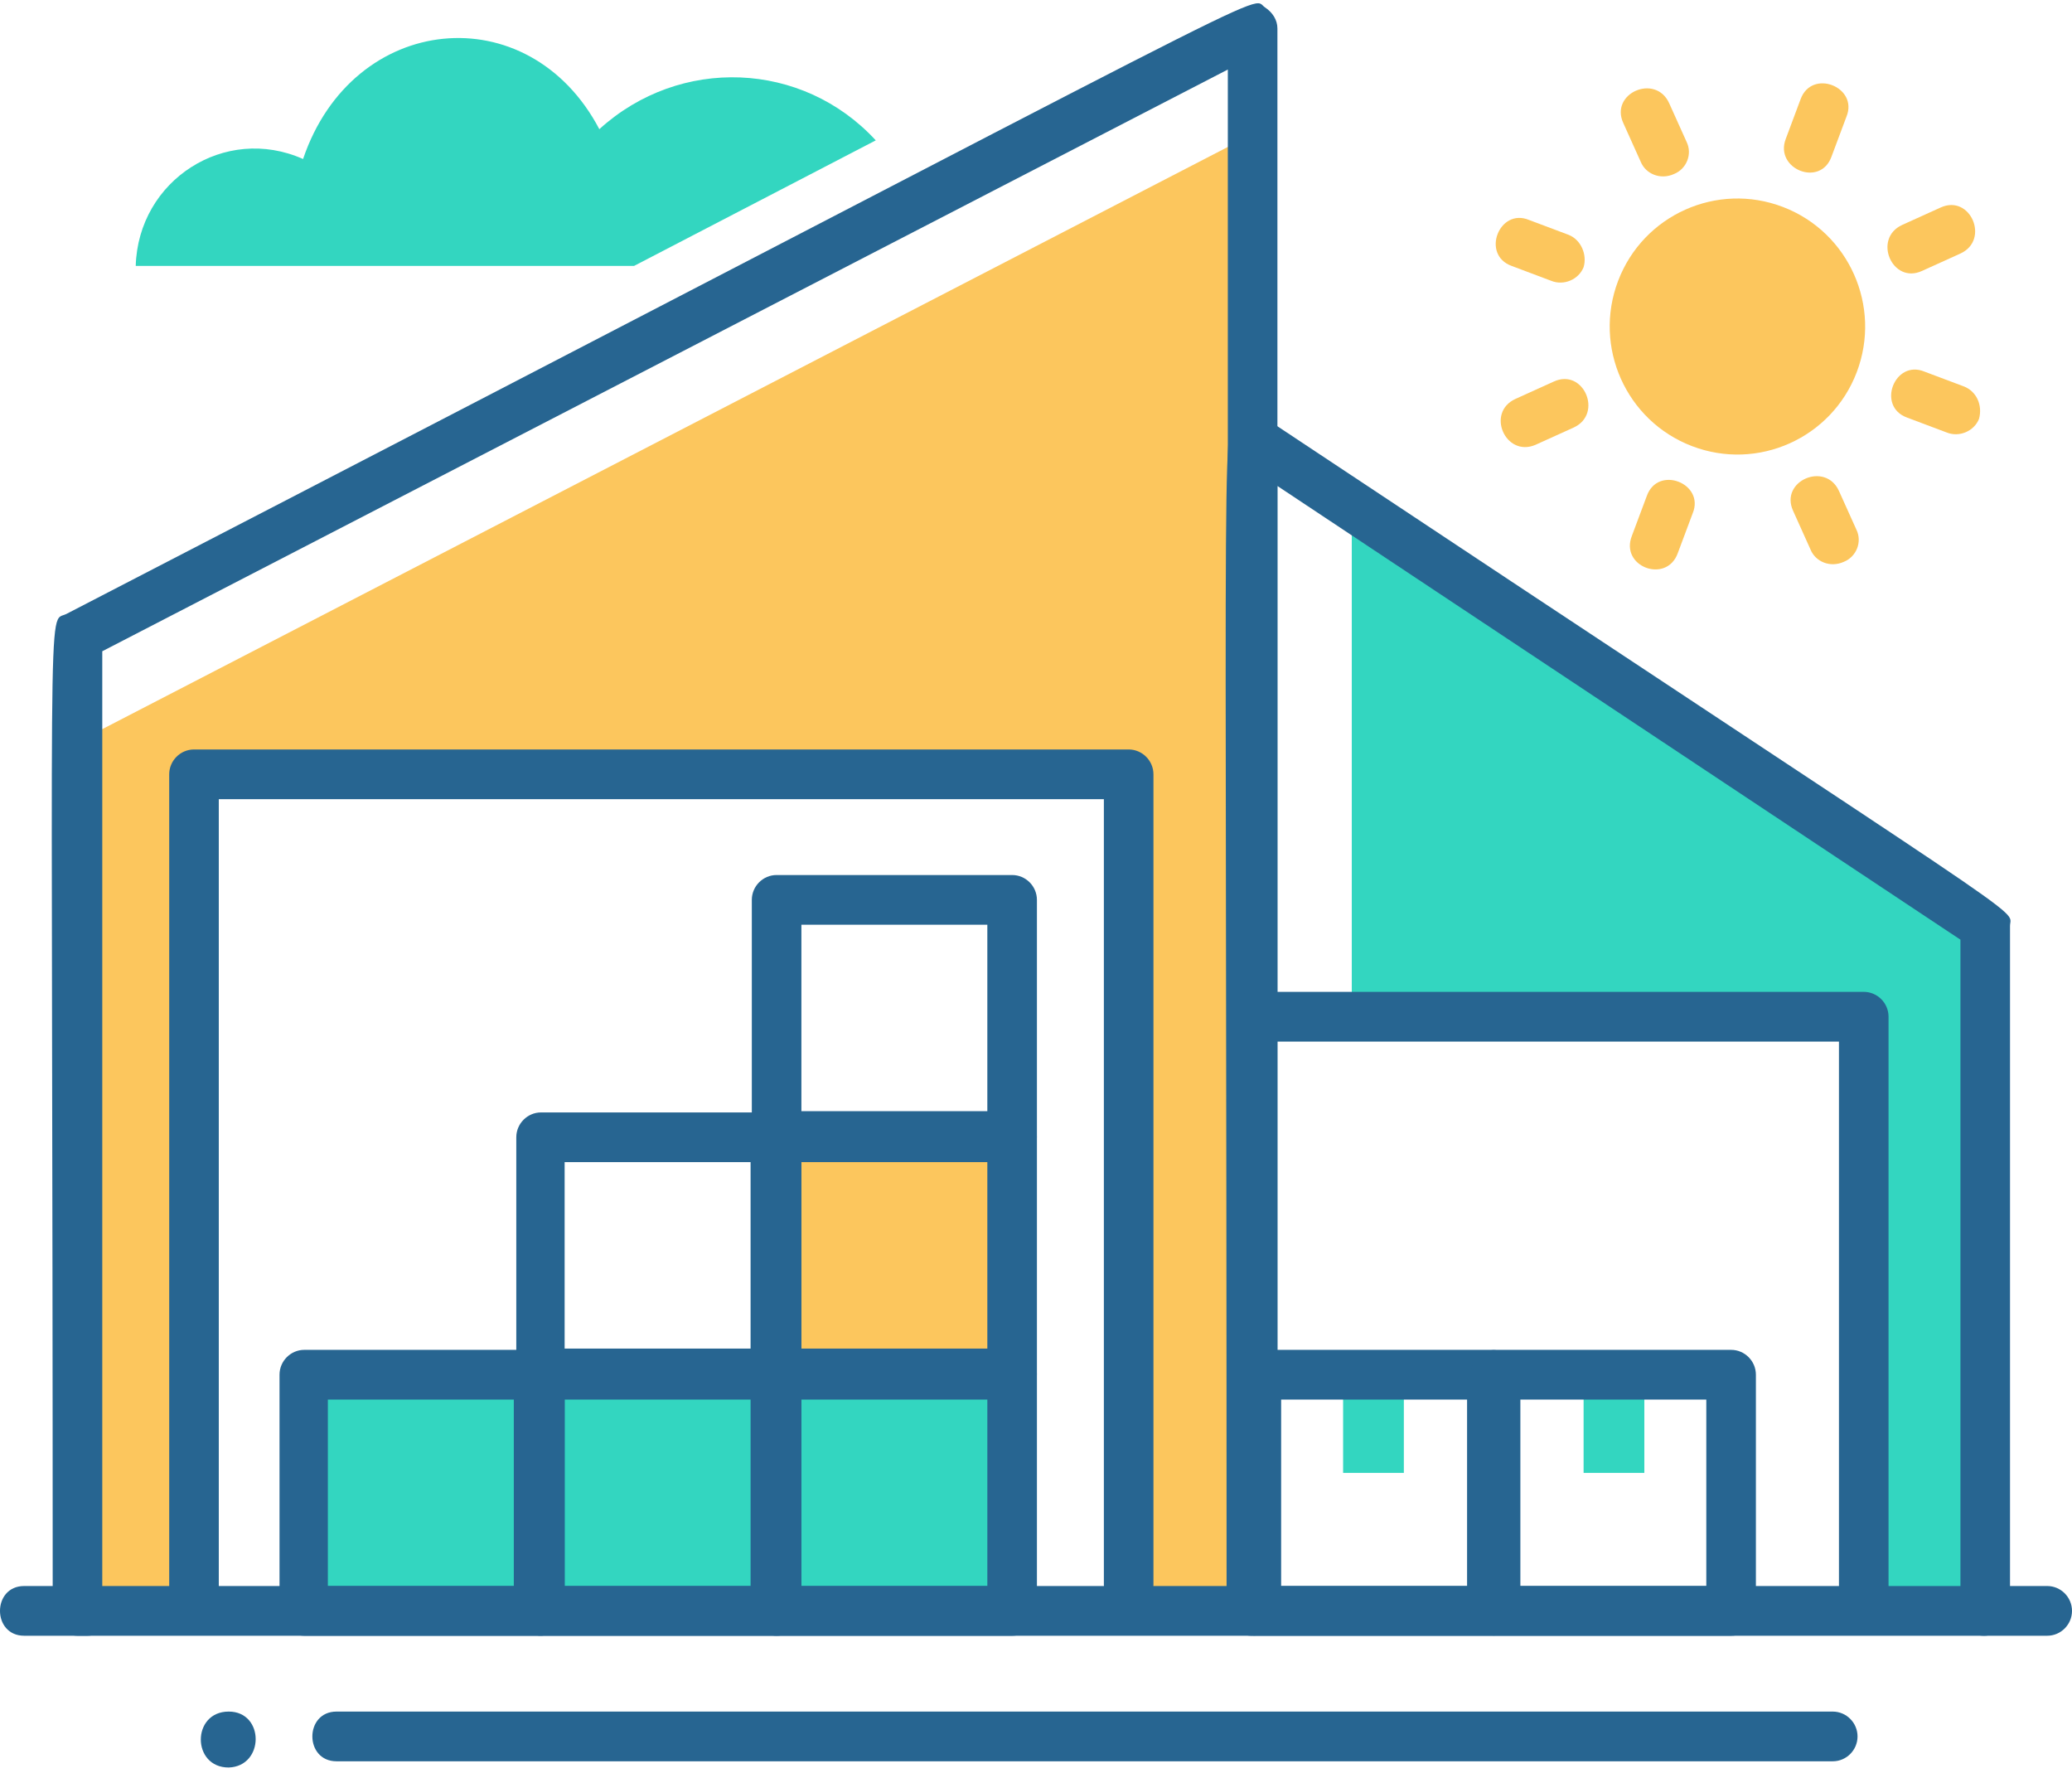 <svg width="148" height="127" viewBox="0 0 148 127" version="1.1" xmlns="http://www.w3.org/2000/svg" xmlns:xlink="http://www.w3.org/1999/xlink">
<g id="Canvas" fill="none">
<g id="home">
<g id="Group 2">
<g id="Vector">
<path d="M 52.86 7.31C 47.636 1.629 38.87 1.274 33.115 6.511C 28.068 -3.076 15.495 -1.833 11.953 8.642C 6.375 6.156 0.177 10.151 -5.40425e-06 16.277L 35.594 16.277L 52.86 7.31Z" transform="translate(9.695 2.715)" fill="#33D6C0"/>
</g>
<g id="Vector_2">
<path d="M 0 0L 0 36.309L 36.568 36.309L 36.568 78.655L 45.157 78.655L 45.157 29.74L 0 0Z" transform="translate(96.556 36.391)" fill="#33D6C0"/>
</g>
<g id="Vector_3">
<path d="M 4.339 5.41844e-06L 1.08085e-05 5.41844e-06L 1.08085e-05 7.013L 4.339 7.013L 4.339 5.41844e-06Z" transform="translate(113.114 98.18)" fill="#33D6C0"/>
</g>
<g id="Vector_4">
<path d="M 4.339 5.41844e-06L -1.08085e-05 5.41844e-06L -1.08085e-05 7.013L 4.339 7.013L 4.339 5.41844e-06Z" transform="translate(95.936 98.18)" fill="#33D6C0"/>
</g>
<g id="Vector_5">
<path d="M 16.823 5.41844e-06L 5.40425e-06 5.41844e-06L 5.40425e-06 16.867L 16.823 16.867L 16.823 5.41844e-06Z" transform="translate(72.34 115.066) scale(-1)" fill="#33D6C0"/>
</g>
<g id="Vector_6">
<path d="M 16.823 5.41844e-06L 0 5.41844e-06L 0 16.867L 16.823 16.867L 16.823 5.41844e-06Z" transform="translate(55.452 115.066) scale(-1)" fill="#33D6C0"/>
</g>
<g id="Vector_7">
<path d="M 16.823 5.41844e-06L -5.40425e-06 5.41844e-06L -5.40425e-06 16.867L 16.823 16.867L 16.823 5.41844e-06Z" transform="translate(38.565 115.066) scale(-1)" fill="#33D6C0"/>
</g>
</g>
<g id="Vector_8">
<path d="M 0 43.411L 0 104.489L 8.412 104.489L 8.412 44.743L 75.173 44.743L 75.173 104.489L 83.939 104.489L 83.939 -5.41844e-06L 0 43.411Z" transform="translate(5.356 9.672)" fill="#FCC65D"/>
</g>
<g id="Vector_9">
<path d="M 16.823 0L 5.40425e-06 0L 5.40425e-06 16.867L 16.823 16.867L 16.823 0Z" transform="translate(72.34 98.061) scale(-1)" fill="#FCC65D"/>
</g>
<g id="Group 2_2">
<g id="Vector_10">
<path d="M 9.141 18.246C 14.189 18.246 18.282 14.162 18.282 9.123C 18.282 4.085 14.189 -5.40606e-06 9.141 -5.40606e-06C 4.093 -5.40606e-06 -1.08333e-05 4.085 -1.08333e-05 9.123C -1.08333e-05 14.162 4.093 18.246 9.141 18.246Z" transform="matrix(0.356 -0.934 0.934 0.358 112.327 28.592)" fill="#FCC65D"/>
</g>
<g id="Vector_11">
<path d="M 0.124 3.986L 1.186 1.145C 1.983 -1.075 5.348 0.257 4.463 2.388L 3.4 5.229C 2.603 7.448 -0.673 6.116 0.124 3.986Z" transform="translate(127.423 5.953)" fill="#FCC65D"/>
</g>
<g id="Vector_12">
<path d="M 1.418 5.226L 0.179 2.474C -0.795 0.344 2.481 -1.077 3.455 1.054L 4.695 3.806C 5.137 4.694 4.695 5.759 3.809 6.114C 2.835 6.558 1.773 6.114 1.418 5.226Z" transform="translate(115.769 6.311)" fill="#FCC65D"/>
</g>
<g id="Vector_13">
<path d="M 3.975 4.498L 1.142 3.432C -1.072 2.633 0.256 -0.74 2.381 0.148L 5.215 1.213C 6.1 1.568 6.543 2.633 6.277 3.521C 5.923 4.409 4.861 4.853 3.975 4.498Z" transform="translate(106.837 15.562)" fill="#FCC65D"/>
</g>
<g id="Vector_14">
<path d="M 1.051 1.422L 3.796 0.179C 5.921 -0.797 7.338 2.487 5.213 3.464L 2.468 4.707C 0.343 5.595 -1.074 2.399 1.051 1.422Z" transform="translate(107.193 27.07)" fill="#FCC65D"/>
</g>
<g id="Vector_15">
<path d="M 0.147 3.986L 1.21 1.145C 2.007 -1.075 5.371 0.257 4.486 2.388L 3.423 5.228C 2.626 7.448 -0.738 6.205 0.147 3.986Z" transform="translate(116.42 34.273)" fill="#FCC65D"/>
</g>
<g id="Vector_16">
<path d="M 1.418 5.226L 0.179 2.474C -0.795 0.344 2.481 -1.077 3.455 1.054L 4.695 3.806C 5.137 4.694 4.695 5.759 3.809 6.114C 2.835 6.558 1.773 6.114 1.418 5.226Z" transform="translate(127.899 34.008)" fill="#FCC65D"/>
</g>
<g id="Vector_17">
<path d="M 3.975 4.498L 1.142 3.432C -1.072 2.633 0.256 -0.74 2.381 0.148L 5.215 1.213C 6.1 1.568 6.543 2.545 6.277 3.521C 5.923 4.409 4.861 4.853 3.975 4.498Z" transform="translate(135.082 26.393)" fill="#FCC65D"/>
</g>
<g id="Vector_18">
<path d="M 1.051 1.422L 3.796 0.179C 5.921 -0.797 7.338 2.487 5.213 3.464L 2.468 4.707C 0.343 5.683 -1.074 2.399 1.051 1.422Z" transform="translate(134.818 14.643)" fill="#FCC65D"/>
</g>
</g>
<g id="Group 2_3">
<g id="Vector_19">
<path d="M 1.992 1.08369e-05C -0.664 1.08369e-05 -0.664 3.995 1.992 3.995C 4.56 3.906 4.56 1.08369e-05 1.992 1.08369e-05Z" transform="translate(14.344 122.24)" fill="#276591"/>
</g>
<g id="Vector_20">
<path d="M 85.775 116.59L 1.836 116.59C 0.862 116.59 0.066 115.791 0.066 114.814C 0.066 39.888 -0.377 44.326 1.039 43.616C 90.822 -2.814 85.421 -0.505 86.661 0.294C 87.192 0.649 87.546 1.181 87.546 1.803L 87.546 114.814C 87.546 115.791 86.749 116.59 85.775 116.59ZM 3.607 113.039L 84.004 113.039L 84.004 4.732L 3.607 46.279L 3.607 113.039Z" transform="translate(3.698 0.234)" fill="#276591"/>
</g>
<g id="Vector_21">
<path d="M 54.165 87.19L 1.836 87.19C 0.862 87.19 0.065 86.391 0.065 85.415C 0.065 -4.693 -0.377 0.9 1.039 0.19C 1.571 -0.076 2.279 -0.076 2.899 0.279C 59.301 37.742 56.025 35.079 56.025 36.499L 56.025 85.415C 55.936 86.391 55.139 87.19 54.165 87.19ZM 3.696 83.639L 52.483 83.639L 52.483 37.476L 3.696 5.073L 3.696 83.639Z" transform="translate(87.548 29.635)" fill="#276591"/>
</g>
<g id="Vector_22">
<path d="M 18.594 20.418L 1.771 20.418C 0.797 20.418 5.40425e-06 19.619 5.40425e-06 18.643L 5.40425e-06 1.776C 5.40425e-06 0.799 0.797 5.41844e-06 1.771 5.41844e-06L 18.594 5.41844e-06C 19.568 5.41844e-06 20.365 0.799 20.365 1.776L 20.365 18.643C 20.365 19.619 19.657 20.418 18.594 20.418ZM 3.542 16.867L 16.823 16.867L 16.823 3.551L 3.542 3.551L 3.542 16.867Z" transform="translate(53.701 96.406)" fill="#276591"/>
</g>
<g id="Vector_23">
<path d="M 18.594 20.418L 1.771 20.418C 0.797 20.418 -1.08085e-05 19.619 -1.08085e-05 18.643L -1.08085e-05 1.776C -1.08085e-05 0.799 0.797 5.41844e-06 1.771 5.41844e-06L 18.594 5.41844e-06C 19.568 5.41844e-06 20.365 0.799 20.365 1.776L 20.365 18.643C 20.365 19.619 19.568 20.418 18.594 20.418ZM 3.542 16.867L 16.823 16.867L 16.823 3.551L 3.542 3.551L 3.542 16.867Z" transform="translate(87.968 96.406)" fill="#276591"/>
</g>
<g id="Vector_24">
<path d="M 18.594 20.418L 1.771 20.418C 0.797 20.418 5.40425e-06 19.619 5.40425e-06 18.643L 5.40425e-06 1.776C 5.40425e-06 0.799 0.797 5.41844e-06 1.771 5.41844e-06L 18.594 5.41844e-06C 19.568 5.41844e-06 20.365 0.799 20.365 1.776L 20.365 18.643C 20.365 19.619 19.657 20.418 18.594 20.418ZM 3.542 16.867L 16.823 16.867L 16.823 3.551L 3.542 3.551L 3.542 16.867Z" transform="translate(105.056 96.406)" fill="#276591"/>
</g>
<g id="Vector_25">
<path d="M 18.594 20.418L 1.771 20.418C 0.797 20.418 5.40425e-06 19.619 5.40425e-06 18.643L 5.40425e-06 1.776C 5.40425e-06 0.799 0.797 0 1.771 0L 18.594 0C 19.568 0 20.365 0.799 20.365 1.776L 20.365 18.643C 20.365 19.619 19.657 20.418 18.594 20.418ZM 3.542 16.867L 16.823 16.867L 16.823 3.551L 3.542 3.551L 3.542 16.867Z" transform="translate(53.701 79.449)" fill="#276591"/>
</g>
<g id="Vector_26">
<path d="M 18.594 20.418L 1.771 20.418C 0.797 20.418 5.40425e-06 19.619 5.40425e-06 18.643L 5.40425e-06 1.776C 5.40425e-06 0.799 0.797 -5.41844e-06 1.771 -5.41844e-06L 18.594 -5.41844e-06C 19.568 -5.41844e-06 20.365 0.799 20.365 1.776L 20.365 18.643C 20.365 19.619 19.657 20.418 18.594 20.418ZM 3.542 16.867L 16.823 16.867L 16.823 3.551L 3.542 3.551L 3.542 16.867Z" transform="translate(53.701 62.494)" fill="#276591"/>
</g>
<g id="Vector_27">
<path d="M 18.594 20.418L 1.771 20.418C 0.797 20.418 5.40425e-06 19.619 5.40425e-06 18.643L 5.40425e-06 1.776C 5.40425e-06 0.799 0.797 0 1.771 0L 18.594 0C 19.568 0 20.365 0.799 20.365 1.776L 20.365 18.643C 20.365 19.619 19.568 20.418 18.594 20.418ZM 3.453 16.867L 16.735 16.867L 16.735 3.551L 3.453 3.551L 3.453 16.867Z" transform="translate(36.878 79.449)" fill="#276591"/>
</g>
<g id="Vector_28">
<path d="M 18.594 20.418L 1.771 20.418C 0.797 20.418 0 19.619 0 18.643L 0 1.776C 0 0.799 0.797 5.41844e-06 1.771 5.41844e-06L 18.594 5.41844e-06C 19.568 5.41844e-06 20.365 0.799 20.365 1.776L 20.365 18.643C 20.365 19.619 19.568 20.418 18.594 20.418ZM 3.453 16.867L 16.735 16.867L 16.735 3.551L 3.453 3.551L 3.453 16.867Z" transform="translate(19.966 96.406)" fill="#276591"/>
</g>
<g id="Vector_29">
<path d="M 5.40425e-06 59.835L 5.40425e-06 1.776C 5.40425e-06 0.799 0.797 -1.08369e-05 1.771 -1.08369e-05L 68.532 -1.08369e-05C 69.506 -1.08369e-05 70.303 0.799 70.303 1.776L 70.303 59.657C 70.303 60.634 69.506 61.433 68.532 61.433C 67.558 61.433 66.762 60.634 66.762 59.657L 66.762 3.551L 3.542 3.551L 3.542 59.835C 3.542 62.232 5.40425e-06 62.232 5.40425e-06 59.835Z" transform="translate(12.086 53.527)" fill="#276591"/>
</g>
<g id="Vector_30">
<path d="M 43.652 42.524L 43.652 3.551L 1.771 3.551C 0.797 3.551 0 2.752 0 1.776C 0 0.799 0.797 -1.08369e-05 1.771 -1.08369e-05L 45.423 -1.08369e-05C 46.397 -1.08369e-05 47.194 0.799 47.194 1.776L 47.194 42.524C 47.194 44.92 43.652 44.92 43.652 42.524Z" transform="translate(87.702 70.838)" fill="#276591"/>
</g>
<g id="Vector_31">
<path d="M 108.598 3.551L 1.727 3.551C -0.576 3.551 -0.576 1.08369e-05 1.727 1.08369e-05L 108.598 1.08369e-05C 109.572 1.08369e-05 110.369 0.799 110.369 1.776C 110.369 2.752 109.572 3.551 108.598 3.551Z" transform="translate(22.312 122.24)" fill="#276591"/>
</g>
<g id="Vector_32">
<path d="M 6.242 3.551L 1.727 3.551C -0.576 3.551 -0.576 5.41844e-06 1.727 5.41844e-06L 6.242 5.41844e-06C 7.216 5.41844e-06 8.013 0.799 8.013 1.776C 8.013 2.752 7.216 3.551 6.242 3.551Z" transform="translate(139.987 113.273)" fill="#276591"/>
</g>
<g id="Vector_33">
<path d="M 6.242 3.551L 1.727 3.551C -0.576 3.551 -0.576 5.41844e-06 1.727 5.41844e-06L 6.242 5.41844e-06C 7.216 5.41844e-06 8.013 0.799 8.013 1.776C 8.013 2.752 7.216 3.551 6.242 3.551Z" transform="translate(0 113.273)" fill="#276591"/>
</g>
<g id="Vector_34">
<path d="M 18.594 20.418L 1.771 20.418C 0.797 20.418 5.40425e-06 19.619 5.40425e-06 18.643L 5.40425e-06 1.776C 5.40425e-06 0.799 0.797 5.41844e-06 1.771 5.41844e-06L 18.594 5.41844e-06C 19.568 5.41844e-06 20.365 0.799 20.365 1.776L 20.365 18.643C 20.365 19.619 19.568 20.418 18.594 20.418ZM 3.453 16.867L 16.735 16.867L 16.735 3.551L 3.453 3.551L 3.453 16.867Z" transform="translate(36.878 96.406)" fill="#276591"/>
</g>
</g>
</g>
</g>
</svg>

